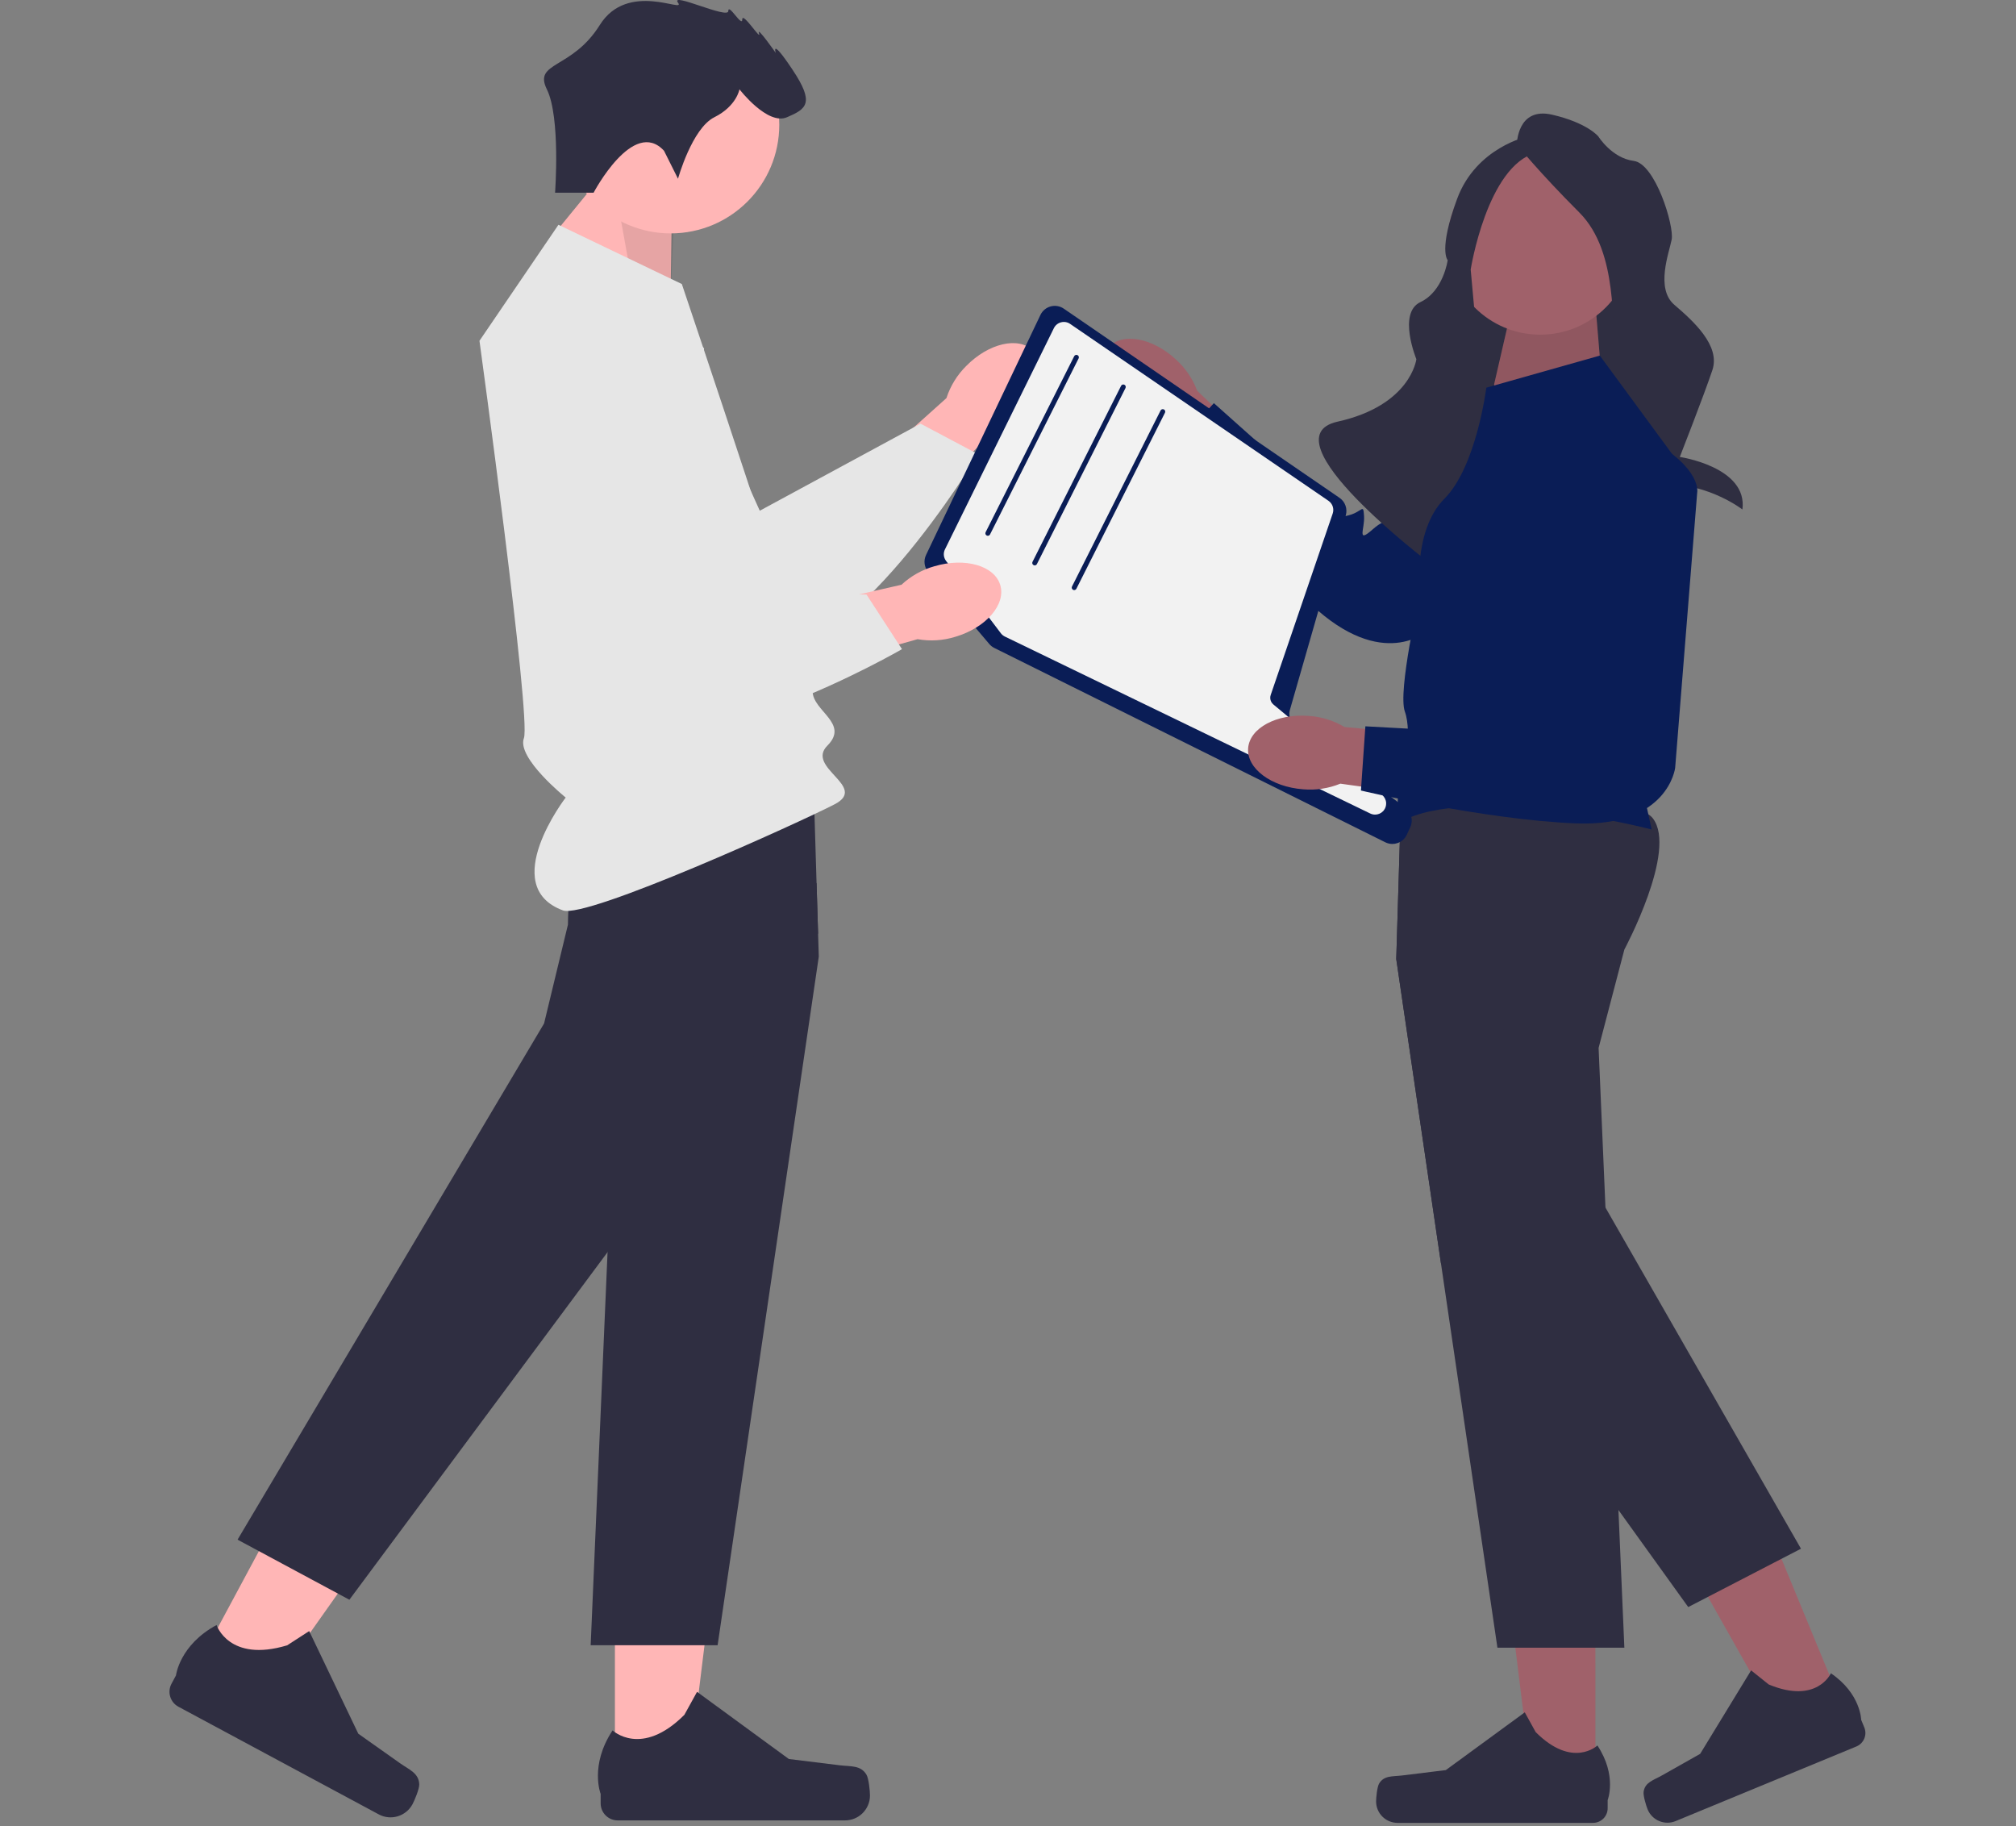 <svg width="276" height="250" viewBox="0 0 276 250" fill="none" xmlns="http://www.w3.org/2000/svg">
<rect x="0" y="0" width="276" height="250" fill="#808080" stroke="none"/>
<g clip-path="url(#clip0_180_48)">
<path d="M132.281 50.094C135.345 46.976 139.437 46.03 141.421 47.98C143.405 49.93 142.53 54.038 139.464 57.157C138.257 58.419 136.765 59.374 135.112 59.942L121.964 72.989L115.972 66.689L129.571 54.495C130.11 52.833 131.039 51.324 132.281 50.094Z" fill="#FFB6B6"/>
<path d="M90.23 39.324L104.016 69.908L126.03 57.992L133.909 62.173C133.909 62.173 115.913 92.26 103.59 88.835C91.268 85.41 69.388 54.355 73.33 44.77C77.272 35.186 90.23 39.324 90.23 39.324Z" fill="#E6E6E6"/>
<path d="M154.136 56.588C150.936 53.61 149.878 49.545 151.773 47.509C153.669 45.472 157.799 46.236 161 49.215C162.295 50.388 163.291 51.853 163.903 53.489L177.304 66.278L171.169 72.438L158.609 59.177C156.933 58.684 155.399 57.796 154.136 56.588Z" fill="#A0616A"/>
<path d="M221.639 58.559L195.773 86.098C195.773 86.098 189.964 91.846 180.407 83.557C170.851 75.269 160.226 61.671 160.226 61.671L166.186 55.184L176.745 64.603C176.745 64.603 183.013 67.126 183.449 68.758C183.885 70.39 182.666 71.065 184.625 70.542C186.583 70.019 186.621 68.852 186.744 70.621C186.867 72.391 185.671 74.459 187.933 72.456C190.196 70.453 190.871 71.671 190.871 71.671L207.403 49.772C207.403 49.772 218.086 41.325 221.157 48.897C224.228 56.469 221.639 58.559 221.639 58.559Z" fill="#0A1D56"/>
<path d="M84.185 243.153L94.237 243.152L99.019 204.378L84.183 204.379L84.185 243.153Z" fill="#FFB6B6"/>
<path d="M118.625 242.925C118.938 243.452 119.103 245.154 119.103 245.767C119.103 247.651 117.576 249.178 115.692 249.178H84.561C83.275 249.178 82.233 248.136 82.233 246.851V245.555C82.233 245.555 80.693 241.659 83.864 236.858C83.864 236.858 87.804 240.618 93.693 234.729L95.429 231.583L107.998 240.776L114.965 241.634C116.49 241.821 117.841 241.605 118.625 242.925Z" fill="#2F2E41"/>
<path d="M200.042 64.223H224.954V27.413H200.042V64.223Z" fill="#2F2E41"/>
<path d="M219.362 52.999L218.49 42.456H206.89L204.318 53.626L219.362 52.999Z" fill="#A0616A"/>
<path opacity="0.1" d="M219.362 52.999L218.49 42.456H206.89L204.318 53.626L219.362 52.999Z" fill="black"/>
<path d="M91.791 41.287L91.995 27.729L83.634 22.517L74.542 33.638L91.791 41.287Z" fill="#FFB6B6"/>
<path opacity="0.1" d="M91.791 41.287L92.332 28.067L83.633 22.517L86.589 38.878L91.791 41.287Z" fill="black"/>
<path d="M210.863 45.81C217.866 45.81 223.543 40.133 223.543 33.13C223.543 26.127 217.866 20.45 210.863 20.45C203.86 20.45 198.183 26.127 198.183 33.13C198.183 40.133 203.86 45.81 210.863 45.81Z" fill="#A0616A"/>
<path d="M207.665 19.79C207.665 19.79 207.665 14.585 212.498 15.7C217.332 16.816 218.819 18.675 218.819 18.675C218.819 18.675 220.678 21.649 223.653 22.021C226.627 22.393 229.23 30.945 228.858 32.804C228.486 34.663 226.627 39.497 229.23 41.727C231.833 43.958 235.551 47.305 234.436 50.651C233.32 53.998 229.974 62.549 229.974 62.549C229.974 62.549 239.307 63.914 238.545 69.738C238.545 69.738 234.064 66.268 228.115 66.268C222.165 66.268 222.909 55.475 222.909 55.475C222.909 55.475 222.537 48.792 221.422 46.933C220.306 45.074 221.794 34.663 216.216 29.086C210.639 23.508 207.665 19.79 207.665 19.79Z" fill="#2F2E41"/>
<path d="M209.152 18.675C209.152 18.675 202.087 20.162 199.484 27.227C196.882 34.291 198.196 35.606 198.196 35.606C198.196 35.606 197.621 39.86 194.463 41.351C191.304 42.843 193.907 49.164 193.907 49.164C193.907 49.164 193.164 55.485 183.124 57.716C173.085 59.947 195.714 77.055 195.714 77.055C195.714 77.055 194.087 68.98 204.498 68.608C214.909 68.237 202.459 49.164 202.459 49.164L201.344 36.894C201.344 36.894 203.574 22.765 210.267 20.906C216.96 19.047 209.152 18.675 209.152 18.675Z" fill="#2F2E41"/>
<path d="M91.817 31.948C100.03 31.948 106.687 25.29 106.687 17.078C106.687 8.866 100.03 2.208 91.817 2.208C83.605 2.208 76.948 8.866 76.948 17.078C76.948 25.29 83.605 31.948 91.817 31.948Z" fill="#FFB6B6"/>
<path d="M112.096 130.941L98.245 225.2H80.866L83.177 171.395L84.393 143.104L80.866 129.637C80.866 129.637 79.258 126.644 77.903 123.015C76.376 118.92 75.17 114.012 76.96 111.684C77.619 110.826 79.332 110.191 81.66 109.718C83.082 109.427 84.738 109.201 86.525 109.025C96.802 108.008 111.421 108.643 111.421 108.643L111.792 120.907L111.999 127.755L112.096 130.941Z" fill="#2F2E41"/>
<path d="M26.95 228.135L35.806 232.892L58.369 200.999L45.299 193.978L26.95 228.135Z" fill="#FFB6B6"/>
<path d="M57.397 244.235C57.423 244.847 56.764 246.424 56.474 246.964C55.582 248.624 53.513 249.247 51.853 248.355L24.43 233.621C23.297 233.013 22.872 231.601 23.481 230.469L24.094 229.327C24.094 229.327 24.581 225.167 29.647 222.438C29.647 222.438 31.339 227.615 39.313 225.215L42.331 223.265L49.053 237.312L54.784 241.365C56.038 242.251 57.331 242.7 57.397 244.235Z" fill="#2F2E41"/>
<path d="M111.999 127.755L104.647 142.496L83.177 171.395L47.831 218.974L32.523 210.751L74.484 140.1L77.754 126.566C77.754 126.566 77.754 125.103 77.903 123.015C78.194 118.883 79.065 112.299 81.66 109.718C82.011 109.366 82.393 109.089 82.808 108.903C83.589 108.552 84.886 108.636 86.525 109.025C93.37 110.66 106.144 117.684 111.792 120.907L111.999 127.755Z" fill="#2F2E41"/>
<path d="M218.418 244.336L209.775 244.335L205.663 210.997L218.419 210.997L218.418 244.336Z" fill="#A0616A"/>
<path d="M188.805 244.14C188.536 244.593 188.394 246.056 188.394 246.583C188.394 248.203 189.708 249.516 191.328 249.516H218.094C219.2 249.516 220.096 248.62 220.096 247.515V246.401C220.096 246.401 221.42 243.051 218.694 238.923C218.694 238.923 215.305 242.156 210.243 237.093L208.75 234.388L197.942 242.292L191.952 243.029C190.641 243.19 189.479 243.004 188.805 244.14Z" fill="#2F2E41"/>
<path d="M252.466 234.15L244.477 237.446L227.959 208.197L239.751 203.332L252.466 234.15Z" fill="#A0616A"/>
<path d="M225.018 245.264C224.942 245.786 225.369 247.193 225.57 247.68C226.188 249.177 227.903 249.891 229.401 249.273L254.144 239.062C255.165 238.641 255.652 237.471 255.23 236.449L254.805 235.419C254.805 235.419 254.752 231.818 250.657 229.042C250.657 229.042 248.758 233.322 242.147 230.573L239.735 228.643L232.76 240.071L227.503 243.038C226.354 243.687 225.208 243.958 225.018 245.264Z" fill="#2F2E41"/>
<path d="M222.383 129.975L218.856 143.441L219.795 165.293L221.353 201.588L221.397 202.612L221.572 206.693L222.383 225.538H205.004L197.268 172.892L191.153 131.279L191.795 110.089L191.828 108.981C191.828 108.981 222.91 107.63 226.289 112.022C229.667 116.414 222.383 129.975 222.383 129.975Z" fill="#2F2E41"/>
<path d="M246.563 211.991L243.617 213.514L232.721 219.153L231.127 219.977L221.572 206.693L197.268 172.892L191.153 131.279L191.795 110.089C194.545 109.214 196.744 108.856 197.859 109.376C202.879 111.724 202.64 127.117 202.64 127.117L205.697 140.698L219.795 165.293L246.563 211.991Z" fill="#2F2E41"/>
<path d="M76.454 30.769L93.346 38.878C93.346 38.878 111.252 91.92 111.252 94.622C111.252 97.325 116.32 99.014 113.279 102.055C110.238 105.096 118.938 107.671 114.25 110.1C109.563 112.528 80.319 125.813 77.067 124.615C68.099 121.311 77.447 109.17 77.447 109.17C77.447 109.17 70.71 103.744 71.724 101.042C72.737 98.339 65.642 46.648 65.642 46.648L76.454 30.769Z" fill="#E6E6E6"/>
<path d="M90.909 20.64L92.822 24.465C92.822 24.465 94.734 17.58 97.794 16.05C100.855 14.52 101.237 12.225 101.237 12.225C101.237 12.225 105.062 17.197 107.74 16.05C110.417 14.902 111.565 14.137 108.505 9.547C105.445 4.957 106.21 7.252 106.21 7.252C106.21 7.252 103.532 3.427 103.915 4.574C104.297 5.722 101.62 1.514 101.62 2.662C101.62 3.809 99.707 0.367 99.707 1.514C99.707 2.662 91.674 -1.163 92.822 0.367C93.969 1.897 85.937 -2.693 82.112 3.427C78.287 9.547 72.983 8.415 74.87 12.232C76.757 16.05 75.992 26.377 75.992 26.377H81.267C81.267 26.377 86.702 16.05 90.909 20.64Z" fill="#2F2E41"/>
<path d="M203.484 53.067L203.794 52.98L219.025 48.675L231.188 65.23L223.079 99.69L226.12 113.542C226.12 113.542 201.457 107.123 191.66 112.528C191.66 112.528 190.984 109.448 191.66 107.948C192.335 106.447 193.349 100.204 192.335 97.413C191.322 94.623 194.362 81.447 194.362 81.447C194.362 81.447 193.349 72.662 197.741 68.27C202.133 63.878 203.484 53.067 203.484 53.067Z" fill="#0A1D56"/>
<path d="M189.651 115.292L136.129 88.694C135.862 88.561 135.63 88.379 135.437 88.152L127.086 78.31C126.532 77.657 126.412 76.736 126.781 75.963L142.44 43.109C142.714 42.534 143.225 42.108 143.841 41.943C144.458 41.778 145.112 41.89 145.638 42.25L183.384 68.142C184.159 68.673 184.505 69.637 184.246 70.54L176.582 97.209C176.373 97.938 176.64 98.734 177.247 99.19L192.407 110.56C193.223 111.172 193.506 112.289 193.078 113.215L192.598 114.255C192.35 114.794 191.904 115.199 191.344 115.396C191.107 115.48 190.862 115.522 190.618 115.522C190.287 115.521 189.957 115.445 189.651 115.292Z" fill="#0A1D56"/>
<path d="M189.224 108.819L174.325 96.423C174.196 96.315 174.095 96.183 174.024 96.038C173.889 95.764 173.862 95.437 173.963 95.136L182.453 70.294C182.673 69.652 182.436 68.936 181.876 68.551L146.503 44.334C146.141 44.084 145.689 44.006 145.263 44.118C144.834 44.229 144.479 44.52 144.283 44.915L129.371 75.196C129.144 75.653 129.161 76.176 129.411 76.612C129.442 76.673 129.479 76.73 129.523 76.784L137.023 86.683C137.168 86.872 137.357 87.028 137.57 87.132L187.592 111.353C187.801 111.454 188.028 111.505 188.254 111.505C188.646 111.505 189.038 111.353 189.328 111.059C189.362 111.022 189.396 110.988 189.43 110.947C189.666 110.66 189.788 110.292 189.771 109.917C189.751 109.491 189.551 109.093 189.224 108.819Z" fill="#F2F2F2"/>
<path d="M135.239 73.338C135.362 73.338 135.481 73.27 135.541 73.152L147.666 49.063C147.75 48.896 147.683 48.693 147.516 48.61C147.349 48.525 147.146 48.593 147.063 48.759L134.937 72.849C134.853 73.015 134.92 73.218 135.087 73.302C135.136 73.327 135.188 73.338 135.239 73.338Z" fill="#0A1D56"/>
<path d="M141.658 77.392C141.782 77.392 141.9 77.324 141.96 77.206L154.085 53.117C154.169 52.95 154.102 52.747 153.935 52.664C153.768 52.579 153.565 52.647 153.482 52.813L141.356 76.903C141.272 77.069 141.34 77.272 141.506 77.356C141.555 77.381 141.607 77.392 141.658 77.392Z" fill="#0A1D56"/>
<path d="M147.063 80.771C147.187 80.771 147.306 80.703 147.365 80.585L159.491 56.496C159.575 56.329 159.507 56.126 159.341 56.042C159.174 55.958 158.971 56.025 158.887 56.192L146.762 80.281C146.678 80.448 146.745 80.651 146.912 80.735C146.961 80.759 147.012 80.771 147.063 80.771Z" fill="#0A1D56"/>
<path d="M127.926 77.508C132.119 76.269 136.156 77.428 136.944 80.096C137.732 82.764 134.972 85.931 130.778 87.169C129.109 87.687 127.341 87.797 125.621 87.492L107.791 92.515L105.612 84.098L123.42 80.039C124.699 78.848 126.244 77.98 127.926 77.508Z" fill="#FFB6B6"/>
<path d="M96.391 47.678L93.596 81.109L118.628 81.378L123.486 88.858C123.486 88.858 93.146 106.425 84.036 97.449C74.926 88.473 70.873 50.7 78.972 44.235C87.072 37.769 96.391 47.678 96.391 47.678Z" fill="#E6E6E6"/>
<path d="M178.389 108.039C174.03 107.71 170.666 105.195 170.875 102.421C171.085 99.647 174.788 97.665 179.148 97.994C180.892 98.102 182.585 98.625 184.084 99.521L202.537 101.145L201.59 109.788L183.5 107.269C181.882 107.93 180.129 108.194 178.389 108.039Z" fill="#A0616A"/>
<path d="M232.353 67.438L229.338 105.099C229.338 105.099 228.388 113.215 215.748 112.707C203.108 112.198 186.319 108.208 186.319 108.208L186.926 99.419L201.054 100.186C201.054 100.186 207.526 98.243 208.885 99.246C210.244 100.249 209.714 101.537 210.917 99.906C212.121 98.275 211.422 97.34 212.623 98.645C213.823 99.951 214.18 102.313 214.697 99.336C215.214 96.359 216.502 96.889 216.502 96.889L215.746 69.461C215.746 69.461 218.818 56.193 225.944 60.191C233.071 64.189 232.353 67.438 232.353 67.438Z" fill="#0A1D56"/>
</g>
<defs>
<clipPath id="clip0_180_48">
<rect width="275.211" height="250" fill="white"/>
</clipPath>
</defs>
</svg>
